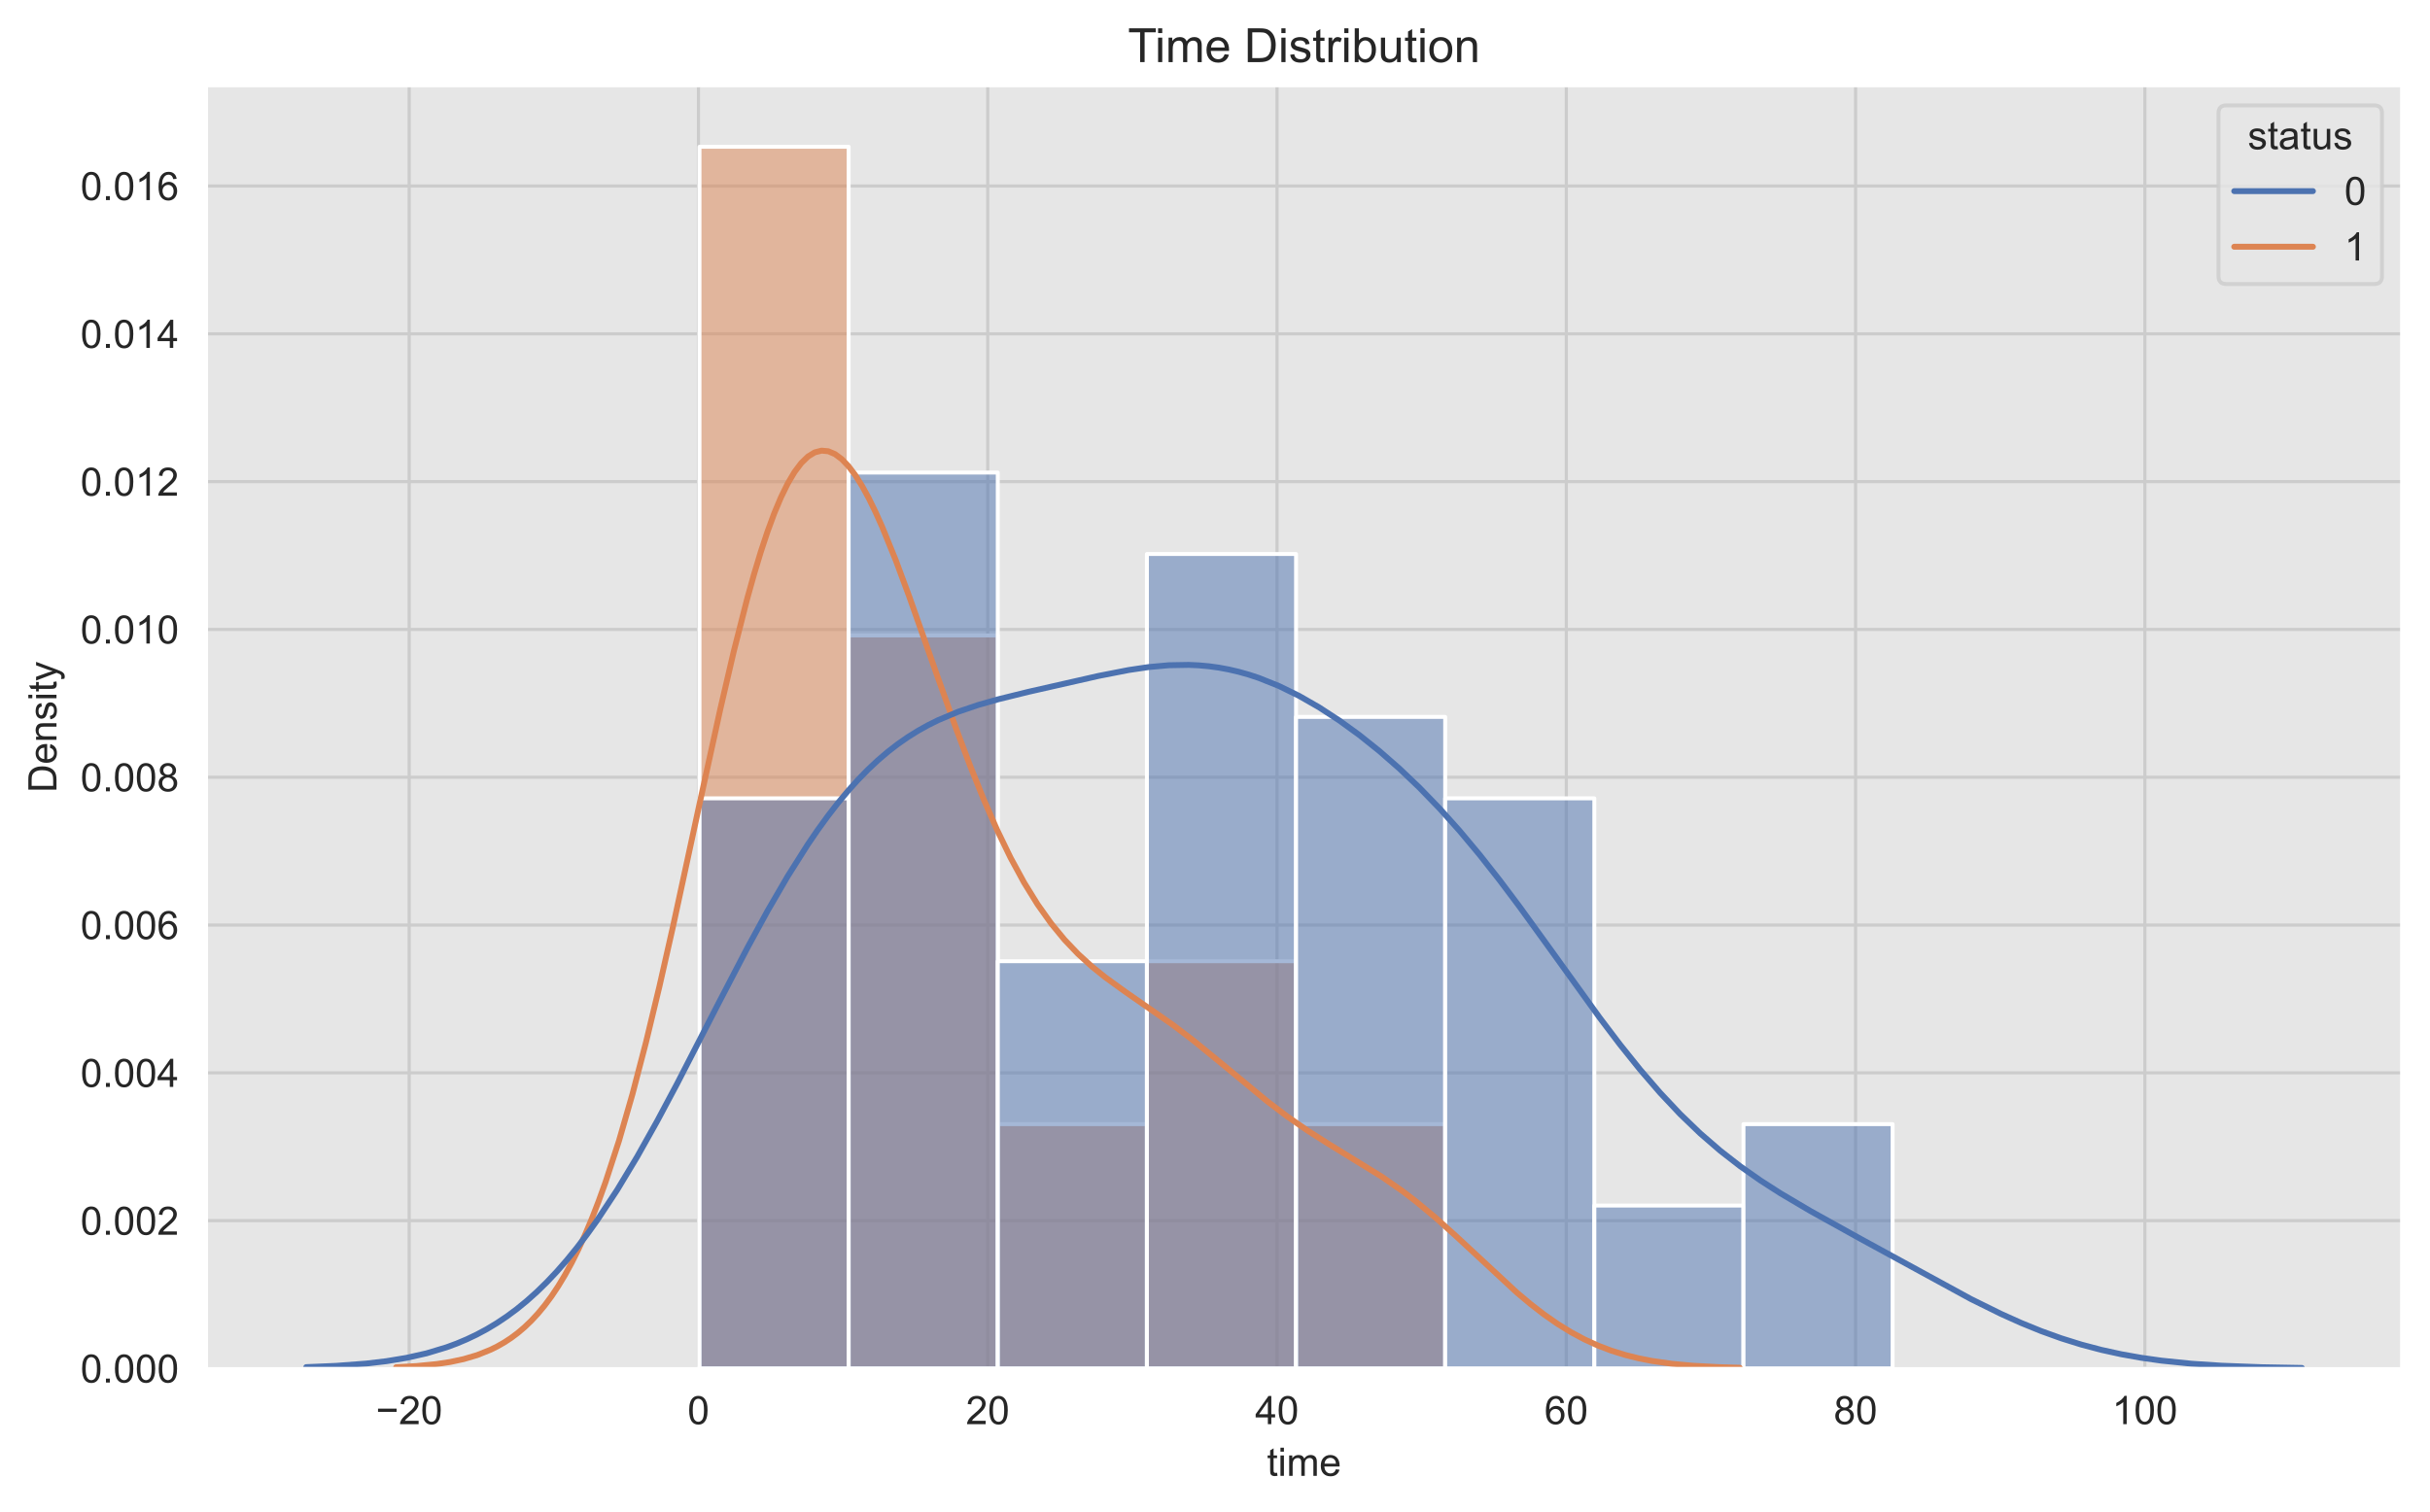 <?xml version="1.0" encoding="utf-8" standalone="no"?>
<!DOCTYPE svg PUBLIC "-//W3C//DTD SVG 1.1//EN"
  "http://www.w3.org/Graphics/SVG/1.1/DTD/svg11.dtd">
<!-- Created with matplotlib (https://matplotlib.org/) -->
<svg height="384.44pt" version="1.1" viewBox="0 0 617.684 384.44" width="617.684pt" xmlns="http://www.w3.org/2000/svg" xmlns:xlink="http://www.w3.org/1999/xlink">
 <defs>
  <style type="text/css">*{stroke-linecap:butt;stroke-linejoin:round;}</style>
 </defs>
 <g id="figure_1">
  <g id="patch_1">
   <path d="M 0 384.44 
L 617.684 384.44 
L 617.684 0 
L 0 0 
z
" style="fill:#ffffff;"/>
  </g>
  <g id="axes_1">
   <g id="patch_2">
    <path d="M 52.484 347.949 
L 610.484 347.949 
L 610.484 21.789 
L 52.484 21.789 
z
" style="fill:#e6e6e6;"/>
   </g>
   <g id="matplotlib.axis_1">
    <g id="xtick_1">
     <g id="line2d_1">
      <path clip-path="url(#pb4a81295c4)" d="M 104.017 347.949 
L 104.017 21.789 
" style="fill:none;stroke:#cccccc;stroke-linecap:round;stroke-width:0.8;"/>
     </g>
     <g id="text_1">
      <!-- −20 -->
      <g style="fill:#262626;" transform="translate(95.536 362.107)scale(0.1 -0.1)">
       <defs>
        <path d="M 52.828 31.203 
L 5.562 31.203 
L 5.562 39.406 
L 52.828 39.406 
z
" id="ArialMT-8722"/>
        <path d="M 50.344 8.453 
L 50.344 0 
L 3.031 0 
Q 2.938 3.172 4.047 6.109 
Q 5.859 10.938 9.828 15.625 
Q 13.812 20.312 21.344 26.469 
Q 33.016 36.031 37.109 41.625 
Q 41.219 47.219 41.219 52.203 
Q 41.219 57.422 37.469 61 
Q 33.734 64.594 27.734 64.594 
Q 21.391 64.594 17.578 60.781 
Q 13.766 56.984 13.719 50.25 
L 4.688 51.172 
Q 5.609 61.281 11.656 66.578 
Q 17.719 71.875 27.938 71.875 
Q 38.234 71.875 44.234 66.156 
Q 50.25 60.453 50.25 52 
Q 50.25 47.703 48.484 43.547 
Q 46.734 39.406 42.656 34.812 
Q 38.578 30.219 29.109 22.219 
Q 21.188 15.578 18.938 13.203 
Q 16.703 10.844 15.234 8.453 
z
" id="ArialMT-50"/>
        <path d="M 4.156 35.297 
Q 4.156 48 6.766 55.734 
Q 9.375 63.484 14.516 67.672 
Q 19.672 71.875 27.484 71.875 
Q 33.25 71.875 37.594 69.547 
Q 41.938 67.234 44.766 62.859 
Q 47.609 58.5 49.219 52.219 
Q 50.828 45.953 50.828 35.297 
Q 50.828 22.703 48.234 14.969 
Q 45.656 7.234 40.5 3 
Q 35.359 -1.219 27.484 -1.219 
Q 17.141 -1.219 11.234 6.203 
Q 4.156 15.141 4.156 35.297 
z
M 13.188 35.297 
Q 13.188 17.672 17.312 11.828 
Q 21.438 6 27.484 6 
Q 33.547 6 37.672 11.859 
Q 41.797 17.719 41.797 35.297 
Q 41.797 52.984 37.672 58.781 
Q 33.547 64.594 27.391 64.594 
Q 21.344 64.594 17.719 59.469 
Q 13.188 52.938 13.188 35.297 
z
" id="ArialMT-48"/>
       </defs>
       <use xlink:href="#ArialMT-8722"/>
       <use x="58.398" xlink:href="#ArialMT-50"/>
       <use x="114.014" xlink:href="#ArialMT-48"/>
      </g>
     </g>
    </g>
    <g id="xtick_2">
     <g id="line2d_2">
      <path clip-path="url(#pb4a81295c4)" d="M 177.548 347.949 
L 177.548 21.789 
" style="fill:none;stroke:#cccccc;stroke-linecap:round;stroke-width:0.8;"/>
     </g>
     <g id="text_2">
      <!-- 0 -->
      <g style="fill:#262626;" transform="translate(174.768 362.107)scale(0.1 -0.1)">
       <use xlink:href="#ArialMT-48"/>
      </g>
     </g>
    </g>
    <g id="xtick_3">
     <g id="line2d_3">
      <path clip-path="url(#pb4a81295c4)" d="M 251.079 347.949 
L 251.079 21.789 
" style="fill:none;stroke:#cccccc;stroke-linecap:round;stroke-width:0.8;"/>
     </g>
     <g id="text_3">
      <!-- 20 -->
      <g style="fill:#262626;" transform="translate(245.518 362.107)scale(0.1 -0.1)">
       <use xlink:href="#ArialMT-50"/>
       <use x="55.615" xlink:href="#ArialMT-48"/>
      </g>
     </g>
    </g>
    <g id="xtick_4">
     <g id="line2d_4">
      <path clip-path="url(#pb4a81295c4)" d="M 324.609 347.949 
L 324.609 21.789 
" style="fill:none;stroke:#cccccc;stroke-linecap:round;stroke-width:0.8;"/>
     </g>
     <g id="text_4">
      <!-- 40 -->
      <g style="fill:#262626;" transform="translate(319.048 362.107)scale(0.1 -0.1)">
       <defs>
        <path d="M 32.328 0 
L 32.328 17.141 
L 1.266 17.141 
L 1.266 25.203 
L 33.938 71.578 
L 41.109 71.578 
L 41.109 25.203 
L 50.781 25.203 
L 50.781 17.141 
L 41.109 17.141 
L 41.109 0 
z
M 32.328 25.203 
L 32.328 57.469 
L 9.906 25.203 
z
" id="ArialMT-52"/>
       </defs>
       <use xlink:href="#ArialMT-52"/>
       <use x="55.615" xlink:href="#ArialMT-48"/>
      </g>
     </g>
    </g>
    <g id="xtick_5">
     <g id="line2d_5">
      <path clip-path="url(#pb4a81295c4)" d="M 398.14 347.949 
L 398.14 21.789 
" style="fill:none;stroke:#cccccc;stroke-linecap:round;stroke-width:0.8;"/>
     </g>
     <g id="text_5">
      <!-- 60 -->
      <g style="fill:#262626;" transform="translate(392.579 362.107)scale(0.1 -0.1)">
       <defs>
        <path d="M 49.75 54.047 
L 41.016 53.375 
Q 39.844 58.547 37.703 60.891 
Q 34.125 64.656 28.906 64.656 
Q 24.703 64.656 21.531 62.312 
Q 17.391 59.281 14.984 53.469 
Q 12.594 47.656 12.5 36.922 
Q 15.672 41.75 20.266 44.094 
Q 24.859 46.438 29.891 46.438 
Q 38.672 46.438 44.844 39.969 
Q 51.031 33.5 51.031 23.25 
Q 51.031 16.5 48.125 10.719 
Q 45.219 4.938 40.141 1.859 
Q 35.062 -1.219 28.609 -1.219 
Q 17.625 -1.219 10.688 6.859 
Q 3.766 14.938 3.766 33.5 
Q 3.766 54.25 11.422 63.672 
Q 18.109 71.875 29.438 71.875 
Q 37.891 71.875 43.281 67.141 
Q 48.688 62.406 49.75 54.047 
z
M 13.875 23.188 
Q 13.875 18.656 15.797 14.5 
Q 17.719 10.359 21.188 8.172 
Q 24.656 6 28.469 6 
Q 34.031 6 38.031 10.484 
Q 42.047 14.984 42.047 22.703 
Q 42.047 30.125 38.078 34.391 
Q 34.125 38.672 28.125 38.672 
Q 22.172 38.672 18.016 34.391 
Q 13.875 30.125 13.875 23.188 
z
" id="ArialMT-54"/>
       </defs>
       <use xlink:href="#ArialMT-54"/>
       <use x="55.615" xlink:href="#ArialMT-48"/>
      </g>
     </g>
    </g>
    <g id="xtick_6">
     <g id="line2d_6">
      <path clip-path="url(#pb4a81295c4)" d="M 471.671 347.949 
L 471.671 21.789 
" style="fill:none;stroke:#cccccc;stroke-linecap:round;stroke-width:0.8;"/>
     </g>
     <g id="text_6">
      <!-- 80 -->
      <g style="fill:#262626;" transform="translate(466.11 362.107)scale(0.1 -0.1)">
       <defs>
        <path d="M 17.672 38.812 
Q 12.203 40.828 9.562 44.531 
Q 6.938 48.25 6.938 53.422 
Q 6.938 61.234 12.547 66.547 
Q 18.172 71.875 27.484 71.875 
Q 36.859 71.875 42.578 66.422 
Q 48.297 60.984 48.297 53.172 
Q 48.297 48.188 45.672 44.5 
Q 43.062 40.828 37.75 38.812 
Q 44.344 36.672 47.781 31.875 
Q 51.219 27.094 51.219 20.453 
Q 51.219 11.281 44.719 5.031 
Q 38.234 -1.219 27.641 -1.219 
Q 17.047 -1.219 10.547 5.047 
Q 4.047 11.328 4.047 20.703 
Q 4.047 27.688 7.594 32.391 
Q 11.141 37.109 17.672 38.812 
z
M 15.922 53.719 
Q 15.922 48.641 19.188 45.406 
Q 22.469 42.188 27.688 42.188 
Q 32.766 42.188 36.016 45.375 
Q 39.266 48.578 39.266 53.219 
Q 39.266 58.062 35.906 61.359 
Q 32.562 64.656 27.594 64.656 
Q 22.562 64.656 19.234 61.422 
Q 15.922 58.203 15.922 53.719 
z
M 13.094 20.656 
Q 13.094 16.891 14.875 13.375 
Q 16.656 9.859 20.172 7.922 
Q 23.688 6 27.734 6 
Q 34.031 6 38.125 10.047 
Q 42.234 14.109 42.234 20.359 
Q 42.234 26.703 38.016 30.859 
Q 33.797 35.016 27.438 35.016 
Q 21.234 35.016 17.156 30.906 
Q 13.094 26.812 13.094 20.656 
z
" id="ArialMT-56"/>
       </defs>
       <use xlink:href="#ArialMT-56"/>
       <use x="55.615" xlink:href="#ArialMT-48"/>
      </g>
     </g>
    </g>
    <g id="xtick_7">
     <g id="line2d_7">
      <path clip-path="url(#pb4a81295c4)" d="M 545.201 347.949 
L 545.201 21.789 
" style="fill:none;stroke:#cccccc;stroke-linecap:round;stroke-width:0.8;"/>
     </g>
     <g id="text_7">
      <!-- 100 -->
      <g style="fill:#262626;" transform="translate(536.86 362.107)scale(0.1 -0.1)">
       <defs>
        <path d="M 37.25 0 
L 28.469 0 
L 28.469 56 
Q 25.297 52.984 20.141 49.953 
Q 14.984 46.922 10.891 45.406 
L 10.891 53.906 
Q 18.266 57.375 23.781 62.297 
Q 29.297 67.234 31.594 71.875 
L 37.25 71.875 
z
" id="ArialMT-49"/>
       </defs>
       <use xlink:href="#ArialMT-49"/>
       <use x="55.615" xlink:href="#ArialMT-48"/>
       <use x="111.23" xlink:href="#ArialMT-48"/>
      </g>
     </g>
    </g>
    <g id="text_8">
     <!-- time -->
     <g style="fill:#262626;" transform="translate(322.039 375.252)scale(0.1 -0.1)">
      <defs>
       <path d="M 25.781 7.859 
L 27.047 0.094 
Q 23.344 -0.688 20.406 -0.688 
Q 15.625 -0.688 12.984 0.828 
Q 10.359 2.344 9.281 4.812 
Q 8.203 7.281 8.203 15.188 
L 8.203 45.016 
L 1.766 45.016 
L 1.766 51.859 
L 8.203 51.859 
L 8.203 64.703 
L 16.938 69.969 
L 16.938 51.859 
L 25.781 51.859 
L 25.781 45.016 
L 16.938 45.016 
L 16.938 14.703 
Q 16.938 10.938 17.406 9.859 
Q 17.875 8.797 18.922 8.156 
Q 19.969 7.516 21.922 7.516 
Q 23.391 7.516 25.781 7.859 
z
" id="ArialMT-116"/>
       <path d="M 6.641 61.469 
L 6.641 71.578 
L 15.438 71.578 
L 15.438 61.469 
z
M 6.641 0 
L 6.641 51.859 
L 15.438 51.859 
L 15.438 0 
z
" id="ArialMT-105"/>
       <path d="M 6.594 0 
L 6.594 51.859 
L 14.453 51.859 
L 14.453 44.578 
Q 16.891 48.391 20.938 50.703 
Q 25 53.031 30.172 53.031 
Q 35.938 53.031 39.625 50.641 
Q 43.312 48.25 44.828 43.953 
Q 50.984 53.031 60.844 53.031 
Q 68.562 53.031 72.703 48.75 
Q 76.859 44.484 76.859 35.594 
L 76.859 0 
L 68.109 0 
L 68.109 32.672 
Q 68.109 37.938 67.25 40.25 
Q 66.406 42.578 64.156 43.984 
Q 61.922 45.406 58.891 45.406 
Q 53.422 45.406 49.797 41.766 
Q 46.188 38.141 46.188 30.125 
L 46.188 0 
L 37.406 0 
L 37.406 33.688 
Q 37.406 39.547 35.25 42.469 
Q 33.109 45.406 28.219 45.406 
Q 24.516 45.406 21.359 43.453 
Q 18.219 41.5 16.797 37.734 
Q 15.375 33.984 15.375 26.906 
L 15.375 0 
z
" id="ArialMT-109"/>
       <path d="M 42.094 16.703 
L 51.172 15.578 
Q 49.031 7.625 43.219 3.219 
Q 37.406 -1.172 28.375 -1.172 
Q 17 -1.172 10.328 5.828 
Q 3.656 12.844 3.656 25.484 
Q 3.656 38.578 10.391 45.797 
Q 17.141 53.031 27.875 53.031 
Q 38.281 53.031 44.875 45.953 
Q 51.469 38.875 51.469 26.031 
Q 51.469 25.25 51.422 23.688 
L 12.75 23.688 
Q 13.234 15.141 17.578 10.594 
Q 21.922 6.062 28.422 6.062 
Q 33.25 6.062 36.672 8.594 
Q 40.094 11.141 42.094 16.703 
z
M 13.234 30.906 
L 42.188 30.906 
Q 41.609 37.453 38.875 40.719 
Q 34.672 45.797 27.984 45.797 
Q 21.922 45.797 17.797 41.75 
Q 13.672 37.703 13.234 30.906 
z
" id="ArialMT-101"/>
      </defs>
      <use xlink:href="#ArialMT-116"/>
      <use x="27.783" xlink:href="#ArialMT-105"/>
      <use x="50" xlink:href="#ArialMT-109"/>
      <use x="133.301" xlink:href="#ArialMT-101"/>
     </g>
    </g>
   </g>
   <g id="matplotlib.axis_2">
    <g id="ytick_1">
     <g id="line2d_8">
      <path clip-path="url(#pb4a81295c4)" d="M 52.484 347.949 
L 610.484 347.949 
" style="fill:none;stroke:#cccccc;stroke-linecap:round;stroke-width:0.8;"/>
     </g>
     <g id="text_9">
      <!-- 0.000 -->
      <g style="fill:#262626;" transform="translate(20.462 351.528)scale(0.1 -0.1)">
       <defs>
        <path d="M 9.078 0 
L 9.078 10.016 
L 19.094 10.016 
L 19.094 0 
z
" id="ArialMT-46"/>
       </defs>
       <use xlink:href="#ArialMT-48"/>
       <use x="55.615" xlink:href="#ArialMT-46"/>
       <use x="83.398" xlink:href="#ArialMT-48"/>
       <use x="139.014" xlink:href="#ArialMT-48"/>
       <use x="194.629" xlink:href="#ArialMT-48"/>
      </g>
     </g>
    </g>
    <g id="ytick_2">
     <g id="line2d_9">
      <path clip-path="url(#pb4a81295c4)" d="M 52.484 310.368 
L 610.484 310.368 
" style="fill:none;stroke:#cccccc;stroke-linecap:round;stroke-width:0.8;"/>
     </g>
     <g id="text_10">
      <!-- 0.002 -->
      <g style="fill:#262626;" transform="translate(20.462 313.947)scale(0.1 -0.1)">
       <use xlink:href="#ArialMT-48"/>
       <use x="55.615" xlink:href="#ArialMT-46"/>
       <use x="83.398" xlink:href="#ArialMT-48"/>
       <use x="139.014" xlink:href="#ArialMT-48"/>
       <use x="194.629" xlink:href="#ArialMT-50"/>
      </g>
     </g>
    </g>
    <g id="ytick_3">
     <g id="line2d_10">
      <path clip-path="url(#pb4a81295c4)" d="M 52.484 272.786 
L 610.484 272.786 
" style="fill:none;stroke:#cccccc;stroke-linecap:round;stroke-width:0.8;"/>
     </g>
     <g id="text_11">
      <!-- 0.004 -->
      <g style="fill:#262626;" transform="translate(20.462 276.365)scale(0.1 -0.1)">
       <use xlink:href="#ArialMT-48"/>
       <use x="55.615" xlink:href="#ArialMT-46"/>
       <use x="83.398" xlink:href="#ArialMT-48"/>
       <use x="139.014" xlink:href="#ArialMT-48"/>
       <use x="194.629" xlink:href="#ArialMT-52"/>
      </g>
     </g>
    </g>
    <g id="ytick_4">
     <g id="line2d_11">
      <path clip-path="url(#pb4a81295c4)" d="M 52.484 235.205 
L 610.484 235.205 
" style="fill:none;stroke:#cccccc;stroke-linecap:round;stroke-width:0.8;"/>
     </g>
     <g id="text_12">
      <!-- 0.006 -->
      <g style="fill:#262626;" transform="translate(20.462 238.784)scale(0.1 -0.1)">
       <use xlink:href="#ArialMT-48"/>
       <use x="55.615" xlink:href="#ArialMT-46"/>
       <use x="83.398" xlink:href="#ArialMT-48"/>
       <use x="139.014" xlink:href="#ArialMT-48"/>
       <use x="194.629" xlink:href="#ArialMT-54"/>
      </g>
     </g>
    </g>
    <g id="ytick_5">
     <g id="line2d_12">
      <path clip-path="url(#pb4a81295c4)" d="M 52.484 197.623 
L 610.484 197.623 
" style="fill:none;stroke:#cccccc;stroke-linecap:round;stroke-width:0.8;"/>
     </g>
     <g id="text_13">
      <!-- 0.008 -->
      <g style="fill:#262626;" transform="translate(20.462 201.202)scale(0.1 -0.1)">
       <use xlink:href="#ArialMT-48"/>
       <use x="55.615" xlink:href="#ArialMT-46"/>
       <use x="83.398" xlink:href="#ArialMT-48"/>
       <use x="139.014" xlink:href="#ArialMT-48"/>
       <use x="194.629" xlink:href="#ArialMT-56"/>
      </g>
     </g>
    </g>
    <g id="ytick_6">
     <g id="line2d_13">
      <path clip-path="url(#pb4a81295c4)" d="M 52.484 160.042 
L 610.484 160.042 
" style="fill:none;stroke:#cccccc;stroke-linecap:round;stroke-width:0.8;"/>
     </g>
     <g id="text_14">
      <!-- 0.010 -->
      <g style="fill:#262626;" transform="translate(20.462 163.621)scale(0.1 -0.1)">
       <use xlink:href="#ArialMT-48"/>
       <use x="55.615" xlink:href="#ArialMT-46"/>
       <use x="83.398" xlink:href="#ArialMT-48"/>
       <use x="139.014" xlink:href="#ArialMT-49"/>
       <use x="194.629" xlink:href="#ArialMT-48"/>
      </g>
     </g>
    </g>
    <g id="ytick_7">
     <g id="line2d_14">
      <path clip-path="url(#pb4a81295c4)" d="M 52.484 122.46 
L 610.484 122.46 
" style="fill:none;stroke:#cccccc;stroke-linecap:round;stroke-width:0.8;"/>
     </g>
     <g id="text_15">
      <!-- 0.012 -->
      <g style="fill:#262626;" transform="translate(20.462 126.039)scale(0.1 -0.1)">
       <use xlink:href="#ArialMT-48"/>
       <use x="55.615" xlink:href="#ArialMT-46"/>
       <use x="83.398" xlink:href="#ArialMT-48"/>
       <use x="139.014" xlink:href="#ArialMT-49"/>
       <use x="194.629" xlink:href="#ArialMT-50"/>
      </g>
     </g>
    </g>
    <g id="ytick_8">
     <g id="line2d_15">
      <path clip-path="url(#pb4a81295c4)" d="M 52.484 84.879 
L 610.484 84.879 
" style="fill:none;stroke:#cccccc;stroke-linecap:round;stroke-width:0.8;"/>
     </g>
     <g id="text_16">
      <!-- 0.014 -->
      <g style="fill:#262626;" transform="translate(20.462 88.458)scale(0.1 -0.1)">
       <use xlink:href="#ArialMT-48"/>
       <use x="55.615" xlink:href="#ArialMT-46"/>
       <use x="83.398" xlink:href="#ArialMT-48"/>
       <use x="139.014" xlink:href="#ArialMT-49"/>
       <use x="194.629" xlink:href="#ArialMT-52"/>
      </g>
     </g>
    </g>
    <g id="ytick_9">
     <g id="line2d_16">
      <path clip-path="url(#pb4a81295c4)" d="M 52.484 47.297 
L 610.484 47.297 
" style="fill:none;stroke:#cccccc;stroke-linecap:round;stroke-width:0.8;"/>
     </g>
     <g id="text_17">
      <!-- 0.016 -->
      <g style="fill:#262626;" transform="translate(20.462 50.876)scale(0.1 -0.1)">
       <use xlink:href="#ArialMT-48"/>
       <use x="55.615" xlink:href="#ArialMT-46"/>
       <use x="83.398" xlink:href="#ArialMT-48"/>
       <use x="139.014" xlink:href="#ArialMT-49"/>
       <use x="194.629" xlink:href="#ArialMT-54"/>
      </g>
     </g>
    </g>
    <g id="text_18">
     <!-- Density -->
     <g style="fill:#262626;" transform="translate(14.358 201.541)rotate(-90)scale(0.1 -0.1)">
      <defs>
       <path d="M 7.719 0 
L 7.719 71.578 
L 32.375 71.578 
Q 40.719 71.578 45.125 70.562 
Q 51.266 69.141 55.609 65.438 
Q 61.281 60.641 64.078 53.188 
Q 66.891 45.75 66.891 36.188 
Q 66.891 28.031 64.984 21.734 
Q 63.094 15.438 60.109 11.297 
Q 57.125 7.172 53.578 4.797 
Q 50.047 2.438 45.047 1.219 
Q 40.047 0 33.547 0 
z
M 17.188 8.453 
L 32.469 8.453 
Q 39.547 8.453 43.578 9.766 
Q 47.609 11.078 50 13.484 
Q 53.375 16.844 55.25 22.531 
Q 57.125 28.219 57.125 36.328 
Q 57.125 47.562 53.438 53.594 
Q 49.75 59.625 44.484 61.672 
Q 40.672 63.141 32.234 63.141 
L 17.188 63.141 
z
" id="ArialMT-68"/>
       <path d="M 6.594 0 
L 6.594 51.859 
L 14.5 51.859 
L 14.5 44.484 
Q 20.219 53.031 31 53.031 
Q 35.688 53.031 39.625 51.344 
Q 43.562 49.656 45.516 46.922 
Q 47.469 44.188 48.25 40.438 
Q 48.734 37.984 48.734 31.891 
L 48.734 0 
L 39.938 0 
L 39.938 31.547 
Q 39.938 36.922 38.906 39.578 
Q 37.891 42.234 35.281 43.812 
Q 32.672 45.406 29.156 45.406 
Q 23.531 45.406 19.453 41.844 
Q 15.375 38.281 15.375 28.328 
L 15.375 0 
z
" id="ArialMT-110"/>
       <path d="M 3.078 15.484 
L 11.766 16.844 
Q 12.5 11.625 15.844 8.844 
Q 19.188 6.062 25.203 6.062 
Q 31.25 6.062 34.172 8.516 
Q 37.109 10.984 37.109 14.312 
Q 37.109 17.281 34.516 19 
Q 32.719 20.172 25.531 21.969 
Q 15.875 24.422 12.141 26.203 
Q 8.406 27.984 6.469 31.125 
Q 4.547 34.281 4.547 38.094 
Q 4.547 41.547 6.125 44.5 
Q 7.719 47.469 10.453 49.422 
Q 12.5 50.922 16.031 51.969 
Q 19.578 53.031 23.641 53.031 
Q 29.734 53.031 34.344 51.266 
Q 38.969 49.516 41.156 46.5 
Q 43.359 43.5 44.188 38.484 
L 35.594 37.312 
Q 35.016 41.312 32.203 43.547 
Q 29.391 45.797 24.266 45.797 
Q 18.219 45.797 15.625 43.797 
Q 13.031 41.797 13.031 39.109 
Q 13.031 37.406 14.109 36.031 
Q 15.188 34.625 17.484 33.688 
Q 18.797 33.203 25.25 31.453 
Q 34.578 28.953 38.25 27.359 
Q 41.938 25.781 44.031 22.75 
Q 46.141 19.734 46.141 15.234 
Q 46.141 10.844 43.578 6.953 
Q 41.016 3.078 36.172 0.953 
Q 31.344 -1.172 25.25 -1.172 
Q 15.141 -1.172 9.844 3.031 
Q 4.547 7.234 3.078 15.484 
z
" id="ArialMT-115"/>
       <path d="M 6.203 -19.969 
L 5.219 -11.719 
Q 8.109 -12.5 10.25 -12.5 
Q 13.188 -12.5 14.938 -11.516 
Q 16.703 -10.547 17.828 -8.797 
Q 18.656 -7.469 20.516 -2.25 
Q 20.75 -1.516 21.297 -0.094 
L 1.609 51.859 
L 11.078 51.859 
L 21.875 21.828 
Q 23.969 16.109 25.641 9.812 
Q 27.156 15.875 29.25 21.625 
L 40.328 51.859 
L 49.125 51.859 
L 29.391 -0.875 
Q 26.219 -9.422 24.469 -12.641 
Q 22.125 -17 19.094 -19.016 
Q 16.062 -21.047 11.859 -21.047 
Q 9.328 -21.047 6.203 -19.969 
z
" id="ArialMT-121"/>
      </defs>
      <use xlink:href="#ArialMT-68"/>
      <use x="72.217" xlink:href="#ArialMT-101"/>
      <use x="127.832" xlink:href="#ArialMT-110"/>
      <use x="183.447" xlink:href="#ArialMT-115"/>
      <use x="233.447" xlink:href="#ArialMT-105"/>
      <use x="255.664" xlink:href="#ArialMT-116"/>
      <use x="283.447" xlink:href="#ArialMT-121"/>
     </g>
    </g>
   </g>
   <g id="patch_3">
    <path clip-path="url(#pb4a81295c4)" d="M 177.805 347.949 
L 215.715 347.949 
L 215.715 37.321 
L 177.805 37.321 
z
" style="fill:#dd8452;fill-opacity:0.5;stroke:#ffffff;stroke-linejoin:miter;"/>
   </g>
   <g id="patch_4">
    <path clip-path="url(#pb4a81295c4)" d="M 215.715 347.949 
L 253.625 347.949 
L 253.625 161.572 
L 215.715 161.572 
z
" style="fill:#dd8452;fill-opacity:0.5;stroke:#ffffff;stroke-linejoin:miter;"/>
   </g>
   <g id="patch_5">
    <path clip-path="url(#pb4a81295c4)" d="M 253.625 347.949 
L 291.534 347.949 
L 291.534 285.824 
L 253.625 285.824 
z
" style="fill:#dd8452;fill-opacity:0.5;stroke:#ffffff;stroke-linejoin:miter;"/>
   </g>
   <g id="patch_6">
    <path clip-path="url(#pb4a81295c4)" d="M 291.534 347.949 
L 329.444 347.949 
L 329.444 244.407 
L 291.534 244.407 
z
" style="fill:#dd8452;fill-opacity:0.5;stroke:#ffffff;stroke-linejoin:miter;"/>
   </g>
   <g id="patch_7">
    <path clip-path="url(#pb4a81295c4)" d="M 329.444 347.949 
L 367.354 347.949 
L 367.354 285.824 
L 329.444 285.824 
z
" style="fill:#dd8452;fill-opacity:0.5;stroke:#ffffff;stroke-linejoin:miter;"/>
   </g>
   <g id="patch_8">
    <path clip-path="url(#pb4a81295c4)" d="M 367.354 347.949 
L 405.263 347.949 
L 405.263 347.949 
L 367.354 347.949 
z
" style="fill:#dd8452;fill-opacity:0.5;stroke:#ffffff;stroke-linejoin:miter;"/>
   </g>
   <g id="patch_9">
    <path clip-path="url(#pb4a81295c4)" d="M 405.263 347.949 
L 443.173 347.949 
L 443.173 347.949 
L 405.263 347.949 
z
" style="fill:#dd8452;fill-opacity:0.5;stroke:#ffffff;stroke-linejoin:miter;"/>
   </g>
   <g id="patch_10">
    <path clip-path="url(#pb4a81295c4)" d="M 443.173 347.949 
L 481.082 347.949 
L 481.082 347.949 
L 443.173 347.949 
z
" style="fill:#dd8452;fill-opacity:0.5;stroke:#ffffff;stroke-linejoin:miter;"/>
   </g>
   <g id="patch_11">
    <path clip-path="url(#pb4a81295c4)" d="M 177.805 347.949 
L 215.715 347.949 
L 215.715 202.989 
L 177.805 202.989 
z
" style="fill:#4c72b0;fill-opacity:0.5;stroke:#ffffff;stroke-linejoin:miter;"/>
   </g>
   <g id="patch_12">
    <path clip-path="url(#pb4a81295c4)" d="M 215.715 347.949 
L 253.625 347.949 
L 253.625 120.155 
L 215.715 120.155 
z
" style="fill:#4c72b0;fill-opacity:0.5;stroke:#ffffff;stroke-linejoin:miter;"/>
   </g>
   <g id="patch_13">
    <path clip-path="url(#pb4a81295c4)" d="M 253.625 347.949 
L 291.534 347.949 
L 291.534 244.407 
L 253.625 244.407 
z
" style="fill:#4c72b0;fill-opacity:0.5;stroke:#ffffff;stroke-linejoin:miter;"/>
   </g>
   <g id="patch_14">
    <path clip-path="url(#pb4a81295c4)" d="M 291.534 347.949 
L 329.444 347.949 
L 329.444 140.864 
L 291.534 140.864 
z
" style="fill:#4c72b0;fill-opacity:0.5;stroke:#ffffff;stroke-linejoin:miter;"/>
   </g>
   <g id="patch_15">
    <path clip-path="url(#pb4a81295c4)" d="M 329.444 347.949 
L 367.354 347.949 
L 367.354 182.281 
L 329.444 182.281 
z
" style="fill:#4c72b0;fill-opacity:0.5;stroke:#ffffff;stroke-linejoin:miter;"/>
   </g>
   <g id="patch_16">
    <path clip-path="url(#pb4a81295c4)" d="M 367.354 347.949 
L 405.263 347.949 
L 405.263 202.989 
L 367.354 202.989 
z
" style="fill:#4c72b0;fill-opacity:0.5;stroke:#ffffff;stroke-linejoin:miter;"/>
   </g>
   <g id="patch_17">
    <path clip-path="url(#pb4a81295c4)" d="M 405.263 347.949 
L 443.173 347.949 
L 443.173 306.532 
L 405.263 306.532 
z
" style="fill:#4c72b0;fill-opacity:0.5;stroke:#ffffff;stroke-linejoin:miter;"/>
   </g>
   <g id="patch_18">
    <path clip-path="url(#pb4a81295c4)" d="M 443.173 347.949 
L 481.082 347.949 
L 481.082 285.824 
L 443.173 285.824 
z
" style="fill:#4c72b0;fill-opacity:0.5;stroke:#ffffff;stroke-linejoin:miter;"/>
   </g>
   <g id="line2d_17">
    <path clip-path="url(#pb4a81295c4)" d="M 100.703 347.628 
L 105.851 347.339 
L 111 346.83 
L 114.432 346.303 
L 117.865 345.565 
L 121.297 344.549 
L 124.73 343.172 
L 126.446 342.319 
L 128.162 341.338 
L 129.878 340.215 
L 131.595 338.934 
L 133.311 337.481 
L 135.027 335.838 
L 136.743 333.988 
L 138.459 331.915 
L 140.176 329.602 
L 141.892 327.031 
L 143.608 324.187 
L 145.324 321.054 
L 147.04 317.617 
L 148.757 313.864 
L 150.473 309.785 
L 152.189 305.37 
L 153.905 300.615 
L 157.338 290.073 
L 160.77 278.179 
L 164.202 265.019 
L 167.635 250.746 
L 171.067 235.589 
L 177.932 203.867 
L 183.081 180.367 
L 186.513 165.641 
L 189.945 152.171 
L 191.662 146.032 
L 193.378 140.35 
L 195.094 135.166 
L 196.81 130.515 
L 198.526 126.426 
L 200.243 122.923 
L 201.959 120.024 
L 203.675 117.739 
L 205.391 116.073 
L 207.107 115.023 
L 208.824 114.583 
L 210.54 114.736 
L 212.256 115.464 
L 213.972 116.741 
L 215.688 118.538 
L 217.405 120.82 
L 219.121 123.551 
L 220.837 126.691 
L 222.553 130.198 
L 224.269 134.028 
L 227.702 142.483 
L 231.134 151.71 
L 237.999 171.177 
L 243.148 185.576 
L 246.58 194.671 
L 250.012 203.184 
L 253.445 211.012 
L 256.877 218.092 
L 260.31 224.402 
L 263.742 229.952 
L 267.174 234.78 
L 270.607 238.953 
L 274.039 242.555 
L 277.472 245.687 
L 280.904 248.459 
L 286.053 252.187 
L 298.066 260.542 
L 303.215 264.457 
L 310.08 270.055 
L 322.093 279.996 
L 327.242 283.903 
L 332.39 287.475 
L 337.539 290.755 
L 351.268 299.213 
L 356.417 302.796 
L 359.849 305.413 
L 364.998 309.693 
L 370.147 314.332 
L 385.592 328.669 
L 389.025 331.547 
L 392.457 334.201 
L 395.89 336.597 
L 399.322 338.719 
L 402.754 340.56 
L 406.187 342.125 
L 409.619 343.432 
L 413.052 344.501 
L 416.484 345.359 
L 419.916 346.035 
L 425.065 346.77 
L 430.214 347.249 
L 437.079 347.62 
L 442.227 347.77 
L 442.227 347.77 
" style="fill:none;stroke:#dd8452;stroke-linecap:round;stroke-width:1.5;"/>
   </g>
   <g id="line2d_18">
    <path clip-path="url(#pb4a81295c4)" d="M 77.848 347.609 
L 85.495 347.282 
L 93.143 346.699 
L 98.241 346.094 
L 103.339 345.25 
L 108.437 344.097 
L 113.536 342.557 
L 116.085 341.614 
L 118.634 340.541 
L 121.183 339.327 
L 123.732 337.959 
L 126.281 336.428 
L 128.83 334.722 
L 131.379 332.832 
L 133.928 330.748 
L 136.478 328.463 
L 139.027 325.971 
L 141.576 323.266 
L 144.125 320.346 
L 146.674 317.21 
L 149.223 313.86 
L 151.772 310.298 
L 156.87 302.57 
L 161.969 294.103 
L 167.067 285.013 
L 172.165 275.451 
L 182.361 255.632 
L 190.009 240.943 
L 195.107 231.603 
L 200.205 222.83 
L 205.303 214.767 
L 207.853 211.037 
L 210.402 207.522 
L 212.951 204.229 
L 215.5 201.162 
L 218.049 198.322 
L 220.598 195.709 
L 223.147 193.317 
L 225.696 191.141 
L 228.245 189.173 
L 230.795 187.4 
L 233.344 185.81 
L 235.893 184.389 
L 238.442 183.122 
L 243.54 180.981 
L 248.638 179.251 
L 253.737 177.803 
L 261.384 175.915 
L 279.228 171.864 
L 286.875 170.368 
L 291.973 169.611 
L 297.071 169.148 
L 302.17 169.057 
L 304.719 169.173 
L 307.268 169.403 
L 309.817 169.754 
L 312.366 170.227 
L 314.915 170.824 
L 317.464 171.545 
L 320.013 172.388 
L 325.112 174.433 
L 330.21 176.931 
L 335.308 179.853 
L 340.406 183.172 
L 345.504 186.871 
L 350.603 190.946 
L 355.701 195.405 
L 360.799 200.263 
L 365.897 205.533 
L 370.996 211.224 
L 376.094 217.324 
L 381.192 223.798 
L 386.29 230.587 
L 393.938 241.161 
L 406.683 258.846 
L 411.781 265.573 
L 416.88 271.934 
L 421.978 277.849 
L 427.076 283.269 
L 432.174 288.177 
L 437.272 292.59 
L 442.371 296.554 
L 447.469 300.134 
L 452.567 303.408 
L 460.214 307.928 
L 472.96 315.003 
L 501 330.3 
L 508.647 334.076 
L 513.746 336.368 
L 518.844 338.443 
L 523.942 340.281 
L 529.04 341.873 
L 534.139 343.223 
L 539.237 344.34 
L 544.335 345.245 
L 549.433 345.962 
L 557.081 346.742 
L 564.728 347.248 
L 574.924 347.632 
L 585.121 347.817 
L 585.121 347.817 
" style="fill:none;stroke:#4c72b0;stroke-linecap:round;stroke-width:1.5;"/>
   </g>
   <g id="patch_19">
    <path d="M 52.484 347.949 
L 52.484 21.789 
" style="fill:none;stroke:#ffffff;stroke-linecap:square;stroke-linejoin:miter;stroke-width:0.8;"/>
   </g>
   <g id="patch_20">
    <path d="M 610.484 347.949 
L 610.484 21.789 
" style="fill:none;stroke:#ffffff;stroke-linecap:square;stroke-linejoin:miter;stroke-width:0.8;"/>
   </g>
   <g id="patch_21">
    <path d="M 52.484 347.949 
L 610.484 347.949 
" style="fill:none;stroke:#ffffff;stroke-linecap:square;stroke-linejoin:miter;stroke-width:0.8;"/>
   </g>
   <g id="patch_22">
    <path d="M 52.484 21.789 
L 610.484 21.789 
" style="fill:none;stroke:#ffffff;stroke-linecap:square;stroke-linejoin:miter;stroke-width:0.8;"/>
   </g>
   <g id="text_19">
    <!-- Time Distribution -->
    <g style="fill:#262626;" transform="translate(286.7 15.789)scale(0.12 -0.12)">
     <defs>
      <path d="M 25.922 0 
L 25.922 63.141 
L 2.344 63.141 
L 2.344 71.578 
L 59.078 71.578 
L 59.078 63.141 
L 35.406 63.141 
L 35.406 0 
z
" id="ArialMT-84"/>
      <path id="ArialMT-32"/>
      <path d="M 6.5 0 
L 6.5 51.859 
L 14.406 51.859 
L 14.406 44 
Q 17.438 49.516 20 51.266 
Q 22.562 53.031 25.641 53.031 
Q 30.078 53.031 34.672 50.203 
L 31.641 42.047 
Q 28.422 43.953 25.203 43.953 
Q 22.312 43.953 20.016 42.219 
Q 17.719 40.484 16.75 37.406 
Q 15.281 32.719 15.281 27.156 
L 15.281 0 
z
" id="ArialMT-114"/>
      <path d="M 14.703 0 
L 6.547 0 
L 6.547 71.578 
L 15.328 71.578 
L 15.328 46.047 
Q 20.906 53.031 29.547 53.031 
Q 34.328 53.031 38.594 51.094 
Q 42.875 49.172 45.625 45.672 
Q 48.391 42.188 49.953 37.25 
Q 51.516 32.328 51.516 26.703 
Q 51.516 13.375 44.922 6.094 
Q 38.328 -1.172 29.109 -1.172 
Q 19.922 -1.172 14.703 6.5 
z
M 14.594 26.312 
Q 14.594 17 17.141 12.844 
Q 21.297 6.062 28.375 6.062 
Q 34.125 6.062 38.328 11.062 
Q 42.531 16.062 42.531 25.984 
Q 42.531 36.141 38.5 40.969 
Q 34.469 45.797 28.766 45.797 
Q 23 45.797 18.797 40.797 
Q 14.594 35.797 14.594 26.312 
z
" id="ArialMT-98"/>
      <path d="M 40.578 0 
L 40.578 7.625 
Q 34.516 -1.172 24.125 -1.172 
Q 19.531 -1.172 15.547 0.578 
Q 11.578 2.344 9.641 5 
Q 7.719 7.672 6.938 11.531 
Q 6.391 14.109 6.391 19.734 
L 6.391 51.859 
L 15.188 51.859 
L 15.188 23.094 
Q 15.188 16.219 15.719 13.812 
Q 16.547 10.359 19.234 8.375 
Q 21.922 6.391 25.875 6.391 
Q 29.828 6.391 33.297 8.422 
Q 36.766 10.453 38.203 13.938 
Q 39.656 17.438 39.656 24.078 
L 39.656 51.859 
L 48.438 51.859 
L 48.438 0 
z
" id="ArialMT-117"/>
      <path d="M 3.328 25.922 
Q 3.328 40.328 11.328 47.266 
Q 18.016 53.031 27.641 53.031 
Q 38.328 53.031 45.109 46.016 
Q 51.906 39.016 51.906 26.656 
Q 51.906 16.656 48.906 10.906 
Q 45.906 5.172 40.156 2 
Q 34.422 -1.172 27.641 -1.172 
Q 16.75 -1.172 10.031 5.812 
Q 3.328 12.797 3.328 25.922 
z
M 12.359 25.922 
Q 12.359 15.969 16.703 11.016 
Q 21.047 6.062 27.641 6.062 
Q 34.188 6.062 38.531 11.031 
Q 42.875 16.016 42.875 26.219 
Q 42.875 35.844 38.5 40.797 
Q 34.125 45.75 27.641 45.75 
Q 21.047 45.75 16.703 40.812 
Q 12.359 35.891 12.359 25.922 
z
" id="ArialMT-111"/>
     </defs>
     <use xlink:href="#ArialMT-84"/>
     <use x="57.334" xlink:href="#ArialMT-105"/>
     <use x="79.551" xlink:href="#ArialMT-109"/>
     <use x="162.852" xlink:href="#ArialMT-101"/>
     <use x="218.467" xlink:href="#ArialMT-32"/>
     <use x="246.25" xlink:href="#ArialMT-68"/>
     <use x="318.467" xlink:href="#ArialMT-105"/>
     <use x="340.684" xlink:href="#ArialMT-115"/>
     <use x="390.684" xlink:href="#ArialMT-116"/>
     <use x="418.467" xlink:href="#ArialMT-114"/>
     <use x="451.768" xlink:href="#ArialMT-105"/>
     <use x="473.984" xlink:href="#ArialMT-98"/>
     <use x="529.6" xlink:href="#ArialMT-117"/>
     <use x="585.215" xlink:href="#ArialMT-116"/>
     <use x="612.998" xlink:href="#ArialMT-105"/>
     <use x="635.215" xlink:href="#ArialMT-111"/>
     <use x="690.83" xlink:href="#ArialMT-110"/>
    </g>
   </g>
   <g id="legend_1">
    <g id="patch_23">
     <path d="M 565.923 72.225 
L 603.484 72.225 
Q 605.484 72.225 605.484 70.225 
L 605.484 28.789 
Q 605.484 26.789 603.484 26.789 
L 565.923 26.789 
Q 563.923 26.789 563.923 28.789 
L 563.923 70.225 
Q 563.923 72.225 565.923 72.225 
z
" style="fill:#e6e6e6;opacity:0.8;stroke:#cccccc;stroke-linejoin:miter;"/>
    </g>
    <g id="text_20">
     <!-- status -->
     <g style="fill:#262626;" transform="translate(571.365 37.947)scale(0.1 -0.1)">
      <defs>
       <path d="M 40.438 6.391 
Q 35.547 2.25 31.031 0.531 
Q 26.516 -1.172 21.344 -1.172 
Q 12.797 -1.172 8.203 3 
Q 3.609 7.172 3.609 13.672 
Q 3.609 17.484 5.344 20.625 
Q 7.078 23.781 9.891 25.688 
Q 12.703 27.594 16.219 28.562 
Q 18.797 29.25 24.031 29.891 
Q 34.672 31.156 39.703 32.906 
Q 39.75 34.719 39.75 35.203 
Q 39.75 40.578 37.25 42.781 
Q 33.891 45.75 27.25 45.75 
Q 21.047 45.75 18.094 43.578 
Q 15.141 41.406 13.719 35.891 
L 5.125 37.062 
Q 6.297 42.578 8.984 45.969 
Q 11.672 49.359 16.75 51.188 
Q 21.828 53.031 28.516 53.031 
Q 35.156 53.031 39.297 51.469 
Q 43.453 49.906 45.406 47.531 
Q 47.359 45.172 48.141 41.547 
Q 48.578 39.312 48.578 33.453 
L 48.578 21.734 
Q 48.578 9.469 49.141 6.219 
Q 49.703 2.984 51.375 0 
L 42.188 0 
Q 40.828 2.734 40.438 6.391 
z
M 39.703 26.031 
Q 34.906 24.078 25.344 22.703 
Q 19.922 21.922 17.672 20.938 
Q 15.438 19.969 14.203 18.094 
Q 12.984 16.219 12.984 13.922 
Q 12.984 10.406 15.641 8.062 
Q 18.312 5.719 23.438 5.719 
Q 28.516 5.719 32.469 7.938 
Q 36.422 10.156 38.281 14.016 
Q 39.703 17 39.703 22.797 
z
" id="ArialMT-97"/>
      </defs>
      <use xlink:href="#ArialMT-115"/>
      <use x="50" xlink:href="#ArialMT-116"/>
      <use x="77.783" xlink:href="#ArialMT-97"/>
      <use x="133.398" xlink:href="#ArialMT-116"/>
      <use x="161.182" xlink:href="#ArialMT-117"/>
      <use x="216.797" xlink:href="#ArialMT-115"/>
     </g>
    </g>
    <g id="line2d_19">
     <path d="M 567.923 48.593 
L 587.923 48.593 
" style="fill:none;stroke:#4c72b0;stroke-linecap:round;stroke-width:1.5;"/>
    </g>
    <g id="line2d_20"/>
    <g id="text_21">
     <!-- 0 -->
     <g style="fill:#262626;" transform="translate(595.923 52.093)scale(0.1 -0.1)">
      <use xlink:href="#ArialMT-48"/>
     </g>
    </g>
    <g id="line2d_21">
     <path d="M 567.923 62.738 
L 587.923 62.738 
" style="fill:none;stroke:#dd8452;stroke-linecap:round;stroke-width:1.5;"/>
    </g>
    <g id="line2d_22"/>
    <g id="text_22">
     <!-- 1 -->
     <g style="fill:#262626;" transform="translate(595.923 66.238)scale(0.1 -0.1)">
      <use xlink:href="#ArialMT-49"/>
     </g>
    </g>
   </g>
  </g>
 </g>
 <defs>
  <clipPath id="pb4a81295c4">
   <rect height="326.16" width="558" x="52.484" y="21.789"/>
  </clipPath>
 </defs>
</svg>
